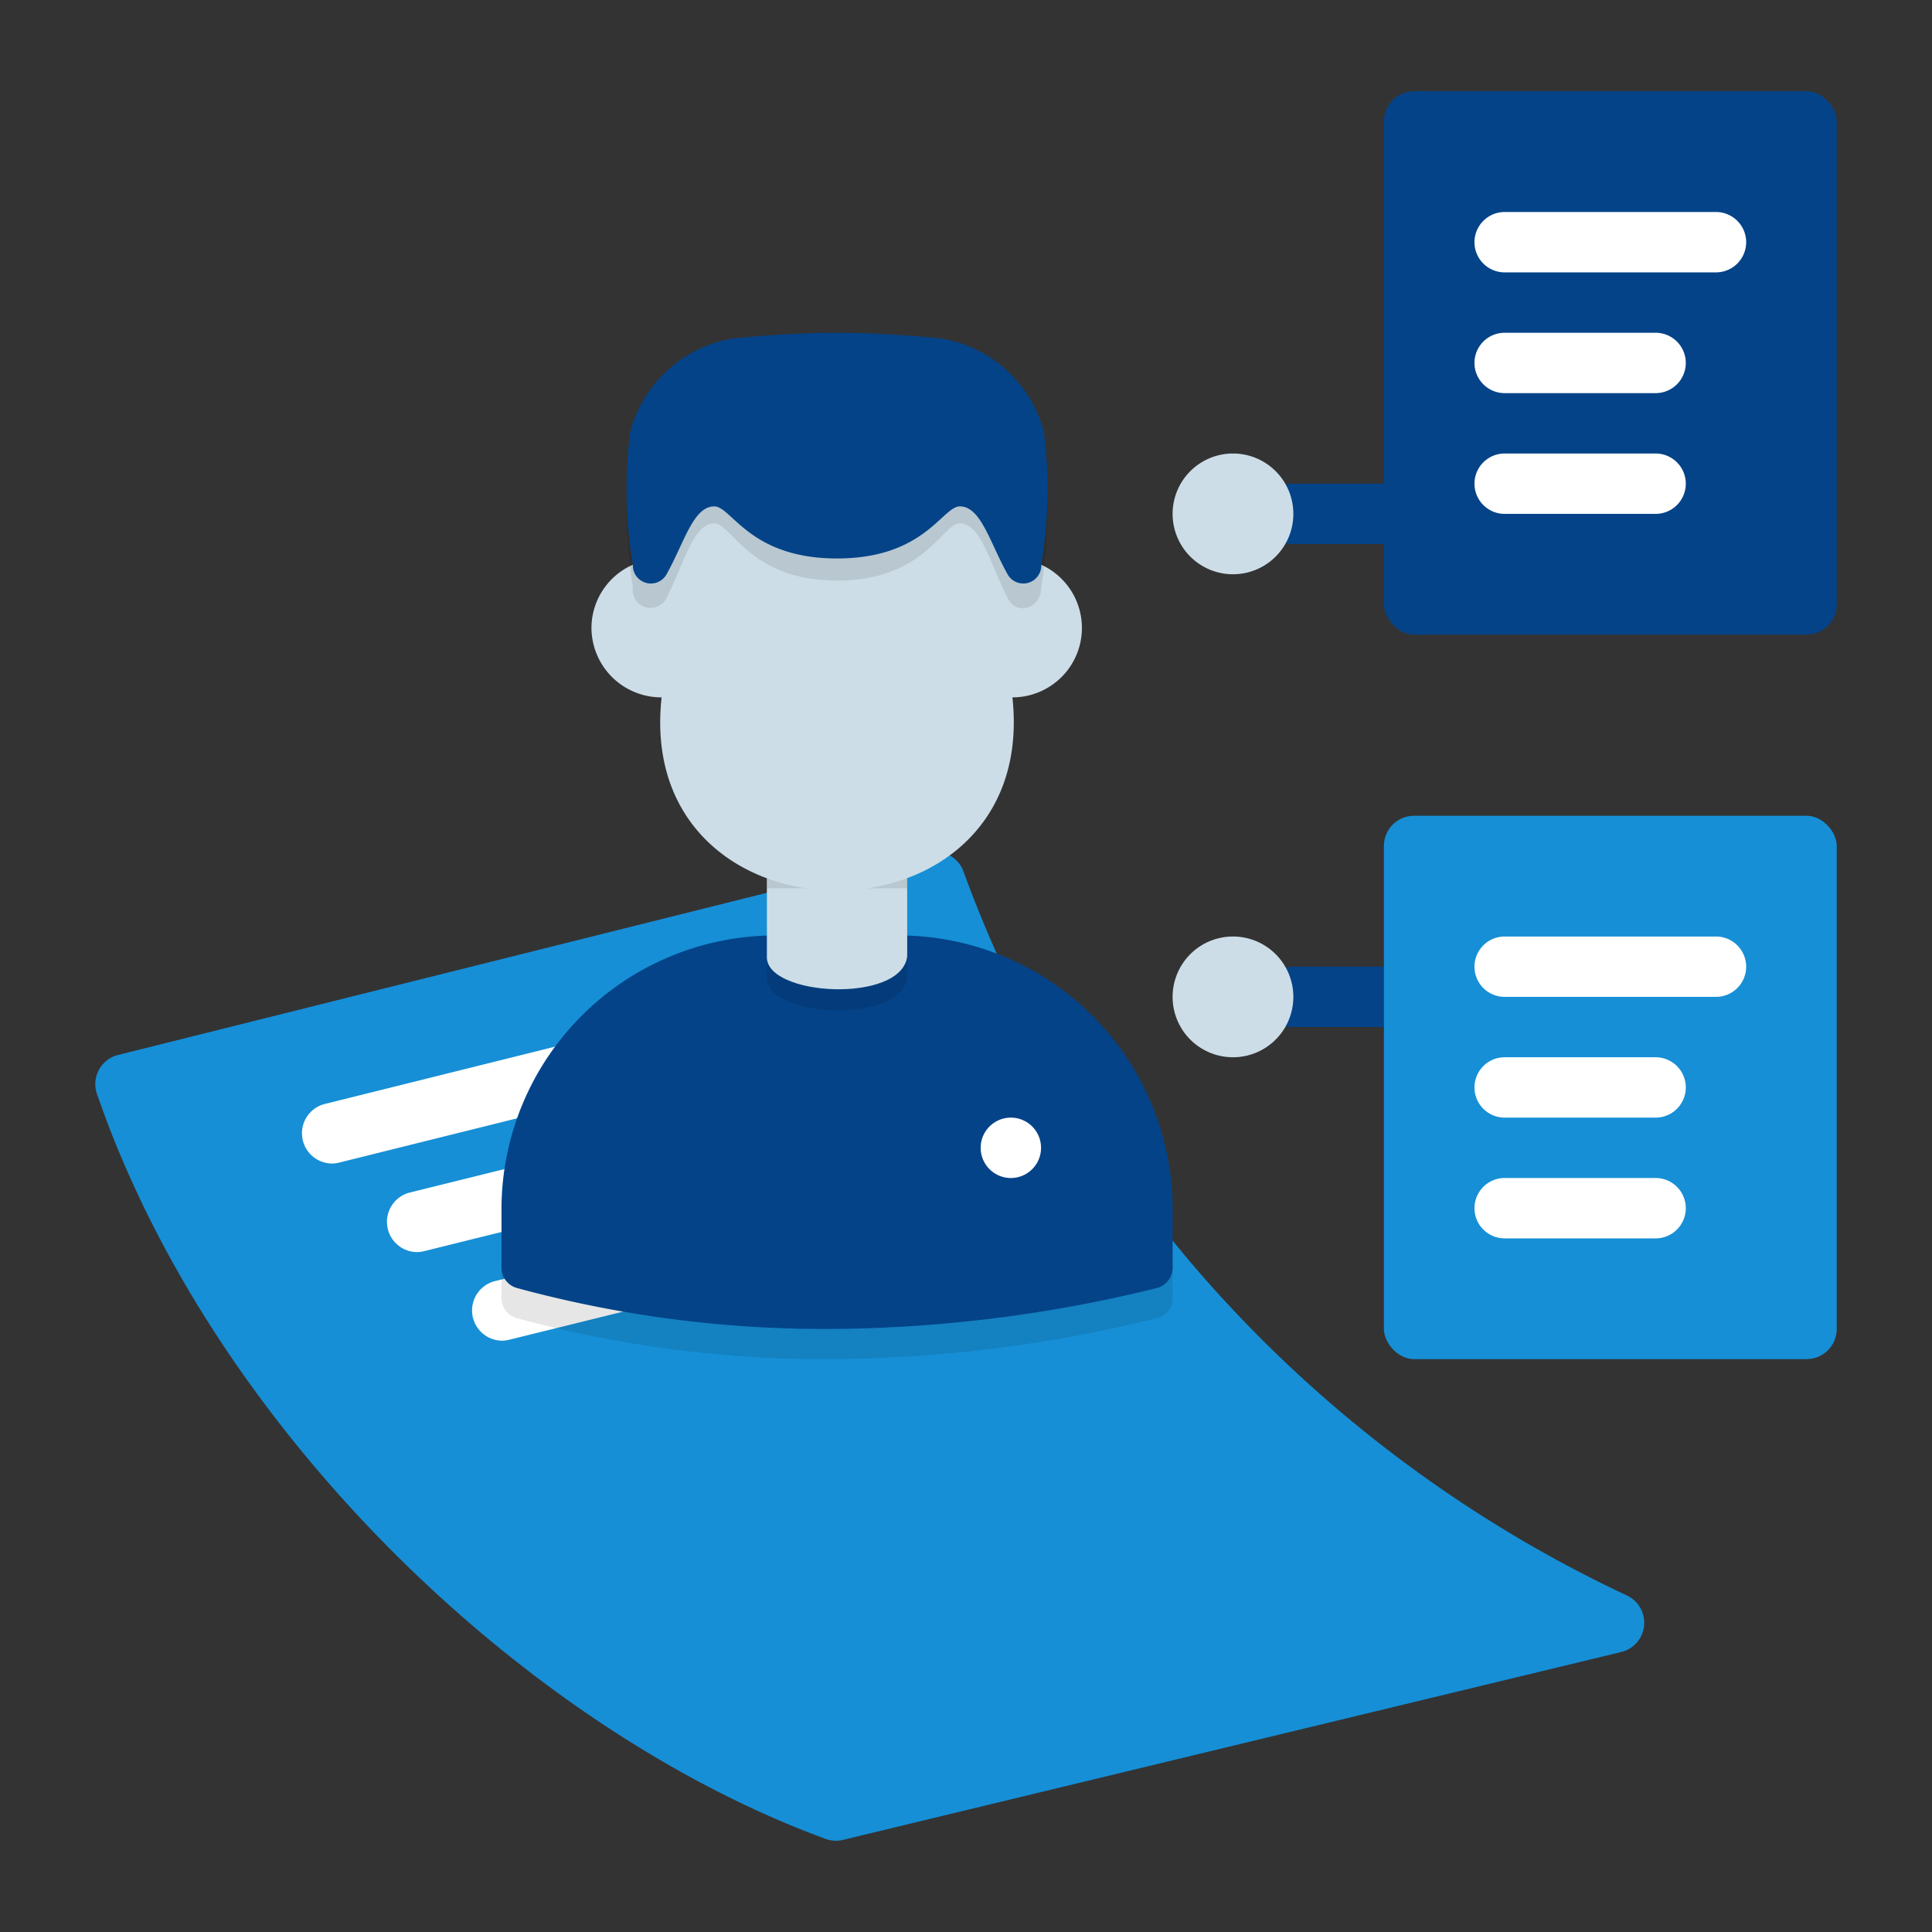 <svg xmlns="http://www.w3.org/2000/svg" data-name="Layer 1" viewBox="0 0 64 64"><rect x="0" y="0" width="64" height="64" fill="#333333" stroke="none"/><path fill="#044388" d="M45.844,18.023h-3a1,1,0,0,1,0-2h3A1,1,0,0,1,45.844,18.023Z"/><path fill="#ccdde7" d="M42.844,17.023a2,2,0,0,1-4-0A2,2,0,0,1,42.844,17.023Z"/><path fill="#044388" d="M45.844,34.023h-3a1,1,0,0,1,0-2h3A1,1,0,0,1,45.844,34.023Z"/><path fill="#ccdde7" d="M42.844,33.023a2,2,0,0,1-4-0A2,2,0,0,1,42.844,33.023Z"/><path fill="#168fd6" d="M53.699,54.727,27.927,60.948a.979.979,0,0,1-.6-.04C17.407,57.262,7.054,47.369,3.22,36.26a.996.996,0,0,1,.698-1.315Q17.327,31.594,30.736,28.243a.994.994,0,0,1,1.177.617,42.728,42.728,0,0,0,7.704,13.163A42.916,42.916,0,0,0,53.899,52.855.998.998,0,0,1,53.699,54.727Z"/><path fill="#fff" d="M10.987 38.543a1.002 1.002 0 0 1-.24-1.97l11.178-2.781a1.0 1 0 0 1 .482 1.94L11.229 38.514A.984.984 0 0 1 10.987 38.543zM13.805 41.477a1.002 1.002 0 0 1-.239-1.971l11.187-2.772a1 1 0 0 1 .48 1.941l-11.187 2.772A.994.994 0 0 1 13.805 41.477zM16.623 44.412a1.002 1.002 0 0 1-.238-1.971l4.79-1.182a1.0 1 0 0 1 .478 1.941l-4.79 1.182A.992.992 0 0 1 16.623 44.412z"/><rect width="15" height="18" x="45.844" y="3.023" fill="#044388" rx="1"/><path fill="#fff" d="M56.844 9.023h-7a1 1 0 0 1 0-2h7A1 1 0 0 1 56.844 9.023zM54.844 13.023h-5a1 1 0 0 1 0-2h5A1 1 0 0 1 54.844 13.023zM54.844 17.023h-5a1 1 0 0 1 0-2h5A1 1 0 0 1 54.844 17.023z"/><rect width="15" height="18" x="45.844" y="27.023" fill="#168fd6" rx="1"/><path fill="#fff" d="M56.844 33.023h-7a1 1 0 0 1 0-2h7A1 1 0 0 1 56.844 33.023zM54.844 37.023h-5a1 1 0 0 1 0-2h5A1 1 0 0 1 54.844 37.023zM54.844 41.023h-5a1 1 0 0 1 0-2h5A1 1 0 0 1 54.844 41.023z"/><path d="M16.613,42.991a.698.698,0,0,0,.518.678,38.798,38.798,0,0,0,10.598,1.352,45.956,45.956,0,0,0,10.594-1.353.698.698,0,0,0,.521-.679v-2.055a9.075,9.075,0,0,0-9.199-8.945H25.812a9.075,9.075,0,0,0-9.199,8.945Z" opacity=".1"/><path fill="#044388" d="M16.613,41.991a.698.698,0,0,0,.518.678,38.798,38.798,0,0,0,10.598,1.352,45.956,45.956,0,0,0,10.594-1.353.698.698,0,0,0,.521-.679v-2.055a9.075,9.075,0,0,0-9.199-8.945H25.812a9.075,9.075,0,0,0-9.199,8.945Z"/><path d="M25.404,32.382c-.066,1.324,4.462,1.58,4.648-.001l0-3.806H25.404Z" opacity=".1"/><path fill="#ccdde7" d="M25.404,31.68c-.066,1.324,4.462,1.58,4.648-.001l0-3.104H25.404Z"/><rect width="4.632" height=".434" x="25.42" y="28.993" opacity=".1"/><path fill="#ccdde7" d="M19.593,20.8a2.312,2.312,0,0,0,2.324,2.301c-.937,8.538,12.546,8.532,11.621,0a2.3,2.3,0,0,0,.953-4.394c-.099.604-1.592-3.658-2.115-3.658H23.08c-.523,0-2.016,4.262-2.115,3.658A2.293,2.293,0,0,0,19.593,20.8Z"/><path d="M27.728,19.232c-2.905,0-3.486-1.894-4.067-1.894-.704,0-.996,1.335-1.592,2.491a.591.591,0,0,1-1.104-.37,18.179,18.179,0,0,1-.087-4.831,4.397,4.397,0,0,1,3.44-3.404c.568-.058,1.989-.202,3.411-.202s2.843.144,3.411.202a4.397,4.397,0,0,1,3.44,3.404,18.181,18.181,0,0,1-.087,4.831c.012.647-.777.979-1.104.37-.596-1.156-.888-2.491-1.592-2.491C31.214,17.338,30.633,19.232,27.728,19.232Z" opacity=".1"/><path fill="#044388" d="M27.728,18.5c-2.905,0-3.486-1.725-4.067-1.725-.704,0-.996,1.216-1.592,2.269a.596.596,0,0,1-1.104-.337,15.096,15.096,0,0,1-.087-4.4,4.226,4.226,0,0,1,3.44-3.1c.568-.053,1.989-.184,3.411-.184s2.843.131,3.411.184a4.226,4.226,0,0,1,3.44,3.1,15.097,15.097,0,0,1-.087,4.4.596.596,0,0,1-1.104.337c-.596-1.053-.888-2.269-1.592-2.269C31.214,16.774,30.633,18.5,27.728,18.5Z"/><path fill="#fff" d="M34.486,38.023a1,1,0,0,1-2-0A1,1,0,0,1,34.486,38.023Z"/></svg>